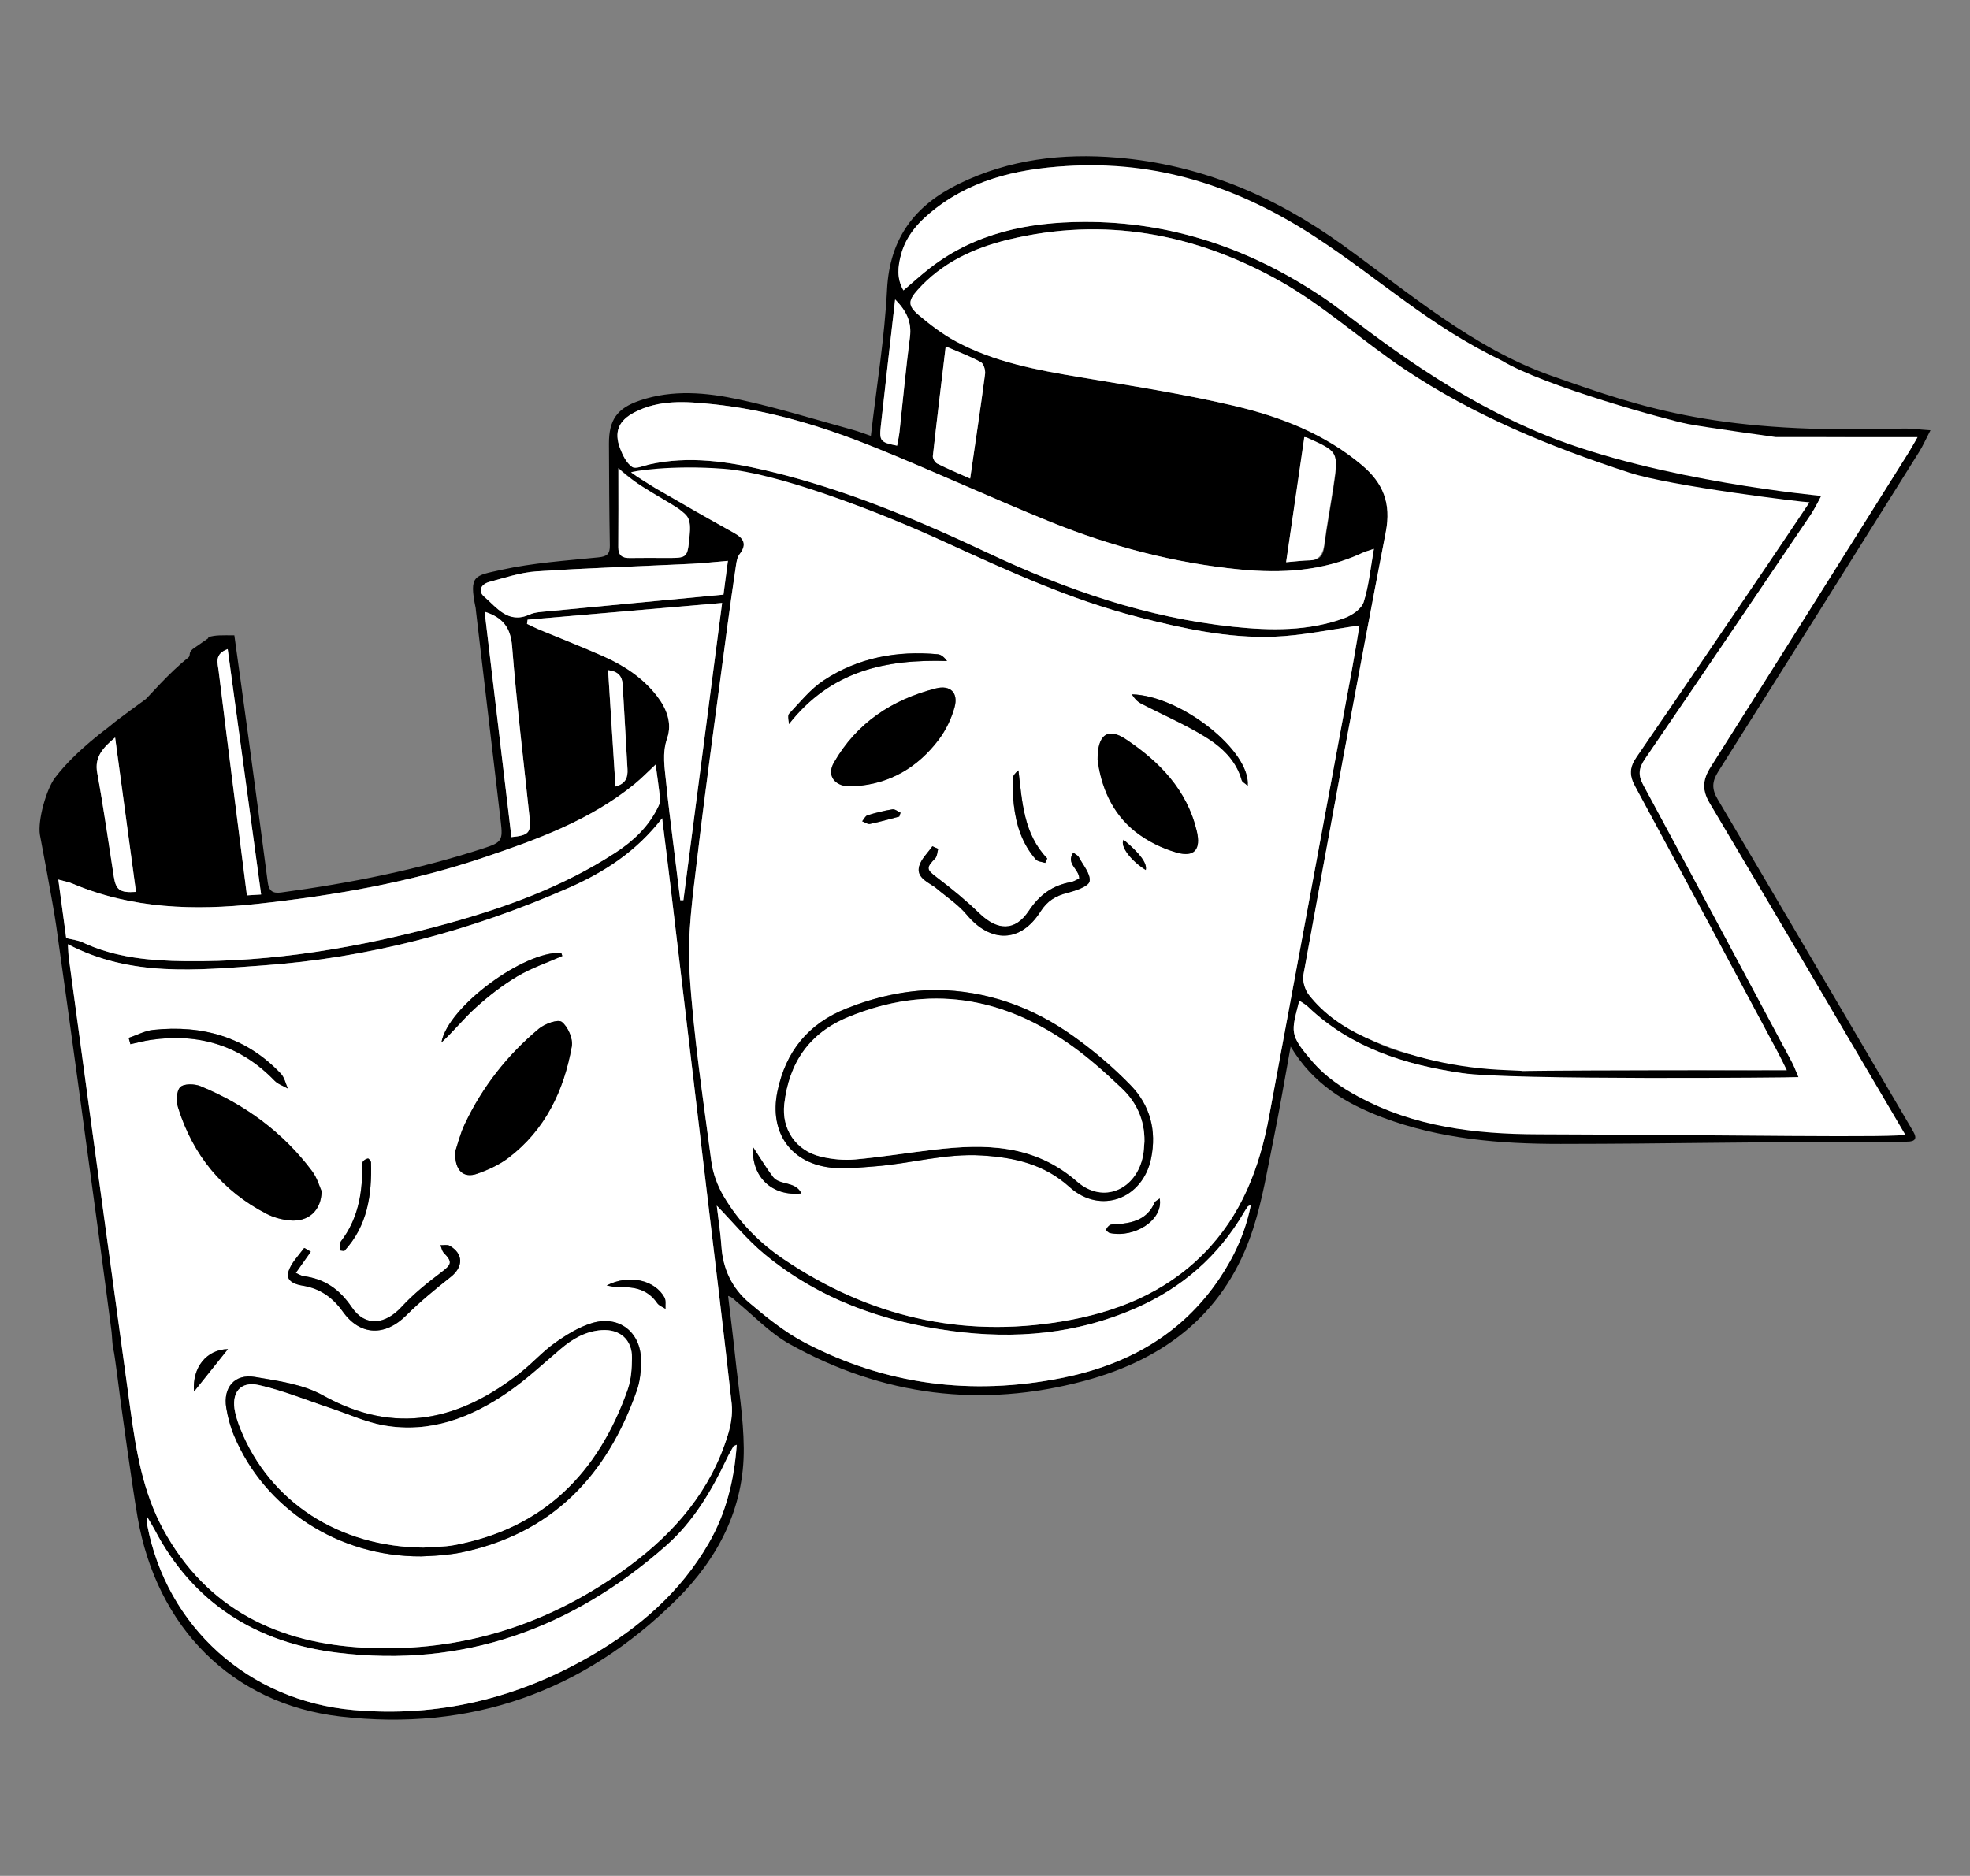 <?xml version="1.0" encoding="utf-8"?>
<!-- Generator: Adobe Illustrator 25.4.1, SVG Export Plug-In . SVG Version: 6.00 Build 0)  -->
<!DOCTYPE svg PUBLIC "-//W3C//DTD SVG 1.1//EN" "http://www.w3.org/Graphics/SVG/1.1/DTD/svg11.dtd">
<svg version="1.1" id="Lager_1_xA0_Bild_1_" xmlns:x="http://ns.adobe.com/Extensibility/1.0/" xmlns:i="http://ns.adobe.com/AdobeIllustrator/10.0/" xmlns:graph="http://ns.adobe.com/Graphs/1.0/"
	 xmlns="http://www.w3.org/2000/svg" xmlns:xlink="http://www.w3.org/1999/xlink" x="0px" y="0px" viewBox="0 0 249.157 237.28"
	 style="enable-background:new 0 0 249.157 237.28;" xml:space="preserve">
<rect x="0" y="0" width="249.157" height="237.28" fill="#808080" stroke="none"/>
<style type="text/css">
	.st0{fill:#FFFFFF;}
</style>
<g>
	<path d="M26.335,80.735l-1.967,1.367c-0.603,0.508-0.198,0.803-0.572,1.094
		c-2.361,1.841-5.148,5.08-5.367,5.239c-0.218,0.159-4.032,2.933-4.309,3.223
		c-0.277,0.29-4.452,3.158-7.164,6.722c-1.084,1.424-2.21,5.379-1.906,7.225
		c0.072,0.439,1.65,8.6,2.069,11.556c1.84,12.982,3.586,25.977,5.357,38.969
		c0.559,4.1,1.095,8.203,1.632,12.306c0.064,0.488,0.101,1.895,0.24,2.294
		c0.139,0.399,0.761,5.403,0.962,6.944c0.004,0.001,1.332,9.831,2.08,14.183
		c2.416,14.063,12.023,23.674,25.627,25.263c16.474,1.925,30.759-3.095,42.526-14.766
		c5.251-5.208,8.591-11.574,8.525-19.184c-0.033-3.87-0.684-7.735-1.088-11.6
		c-0.267-2.551-0.592-5.097-0.891-7.645c0.555,0.163,0.772,0.48,1.057,0.714
		c2.222,1.821,4.25,3.997,6.723,5.373c11.763,6.548,24.215,8.158,37.29,4.653
		c10.4-2.788,17.946-8.773,21.326-19.222c1.205-3.727,1.833-7.647,2.62-11.5
		c0.756-3.702,1.376-7.432,2.131-11.56c2.838,4.749,6.985,7.215,11.636,8.968
		c7.259,2.735,14.85,3.35,22.513,3.343c14.574-0.014,21.964-0.254,37.388-0.242
		c2.146,0.002,4.292-0.041,6.438-0.044c1-0.001,1.302-0.376,0.767-1.277
		c-0.153-0.257-0.3-0.517-0.452-0.775c-8.084-13.755-16.15-27.521-24.278-41.25
		c-0.773-1.306-0.73-2.249,0.074-3.521c8.502-13.445,16.946-26.927,25.392-40.407
		c0.489-0.78,0.86-1.633,1.443-2.754c-1.4-0.087-2.476-0.246-3.551-0.213
		c-23.013,0.697-32.28-2.382-44.494-6.716c-9.816-3.483-17.906-10.457-26.325-16.526
		c-8.55-6.165-17.918-10.145-28.5-11.031c-6.935-0.581-13.631,0.21-19.967,3.293
		c-5.615,2.732-8.801,6.888-9.131,13.401c-0.309,6.106-1.317,12.177-2.044,18.503
		c-0.929-0.314-1.571-0.569-2.234-0.75c-4.8-1.312-9.562-2.806-14.421-3.85
		c-4.143-0.89-8.401-1.291-12.574,0.128c-2.859,0.972-3.909,2.434-3.898,5.456
		c0.017,4.291,0.035,8.583,0.111,12.873c0.019,1.086-0.352,1.396-1.437,1.507
		c-4.107,0.42-8.266,0.686-12.279,1.578c-3.415,0.759-4.12,0.634-3.252,4.834
		c0.02,0.097,0.017,0.199,0.029,0.298c1.047,8.915,2.089,17.831,3.147,26.745
		c0.277,2.333,0.121,2.599-2.129,3.333c-8.369,2.728-16.96,4.435-25.67,5.608
		c-1.115,0.15-1.54-0.267-1.676-1.312c-0.794-6.081-1.609-12.16-2.431-18.238
		c-0.581-4.292-1.184-8.582-1.792-12.984c-1.605,0-2.376-0.052-3.296,0.235 M111.4,53.914
		c0.572-5.281,1.189-10.557,1.812-16.037c1.427,1.442,2.12,2.853,1.87,4.774
		c-0.519,3.993-0.883,8.007-1.322,12.011c-0.059,0.539-0.185,1.07-0.298,1.708
		C111.374,55.961,111.197,55.795,111.4,53.914z M80.242,52.16c3.134-1.639,6.488-1.383,9.817-1.043
		c7.15,0.73,13.973,2.807,20.592,5.484c7.433,3.006,14.72,6.373,22.149,9.387
		c7.698,3.123,15.688,5.224,23.984,6.038c5.336,0.524,10.562,0.221,15.519-2.088
		c0.394-0.184,0.825-0.291,1.461-0.51c-0.422,2.37-0.627,4.616-1.29,6.718
		c-0.267,0.847-1.43,1.66-2.364,2.007c-4.6,1.707-9.386,1.626-14.181,1.12
		c-10.888-1.149-21.065-4.67-30.908-9.302c-9.072-4.27-18.291-8.153-28.094-10.452
		c-4.883-1.145-9.798-1.895-14.807-0.77c-0.737,0.165-1.738,0.618-2.177,0.31
		c-0.705-0.493-1.183-1.458-1.509-2.317C77.628,54.614,78.238,53.208,80.242,52.16z M206.793,99.45
		c6.068,11.224,12.073,22.483,18.094,33.733c0.343,0.641,0.651,1.3,1.095,2.189
		c-0.914,0-1.542,0-2.171,0c-43.878,0-45.449-1.547-51.147-4.161c-2.755-1.264-5.227-2.961-7.106-5.351
		c-0.512-0.652-0.853-1.763-0.707-2.56c3.405-18.682,6.812-37.365,10.42-56.009
		c0.703-3.635-0.333-6.188-2.996-8.435c-4.701-3.968-10.301-6.133-16.128-7.51
		c-6.486-1.533-13.1-2.548-19.681-3.652c-5.378-0.902-10.721-1.894-15.572-4.51
		c-1.693-0.913-3.261-2.112-4.734-3.359c-1.357-1.149-1.301-1.807-0.111-3.14
		c3.078-3.447,7.077-5.304,11.458-6.367c12.147-2.947,23.634-0.781,34.345,5.223
		c5.637,3.16,9.541,7.726,14.926,11.335c8.8,5.898,19.11,10.753,29.266,14.066
		c5.164,1.684,18.886,5.537,16.631,9.672c-2.255,4.135-10.104,17.037-15.708,25.169
		C206.076,97.074,206.057,98.09,206.793,99.45z M168.642,61.77c-0.371,2.458-0.835,4.903-1.151,7.368
		c-0.146,1.142-0.604,1.706-1.773,1.735c-0.975,0.024-1.948,0.149-3.055,0.24
		c0.787-5.315,1.541-10.411,2.295-15.506c0.206,0.03,0.26,0.026,0.303,0.045
		C169.284,57.45,169.294,57.451,168.642,61.77z M124.587,47.296c-0.573,4.343-1.225,8.676-1.887,13.239
		c-1.485-0.663-2.853-1.233-4.173-1.897c-0.279-0.141-0.576-0.647-0.543-0.949
		c0.499-4.535,1.052-9.065,1.625-13.868c1.677,0.728,3.114,1.262,4.446,1.988
		C124.409,46.004,124.65,46.815,124.587,47.296z M78.211,59.212c1.79,1.483,3.319,2.664,4.725,3.976
		c0.356,0.332,0.425,1.079,0.446,1.642c0.057,1.576,0.02,3.155,0.232,4.779
		c1.033-1.56,0.592-3.461,0.94-5.176c2.518,0.492,2.899,0.997,2.652,3.459
		c-0.269,2.683-0.269,2.683-2.891,2.683c-1.545-0-3.091-0.023-4.635,0.006
		c-0.97,0.019-1.489-0.31-1.48-1.372C78.229,66.025,78.211,62.841,78.211,59.212z M61.903,73.601
		c1.962-0.522,3.938-1.197,5.94-1.329c6.557-0.433,13.128-0.642,19.693-0.96
		c1.428-0.069,2.852-0.233,4.528-0.374c-0.23,1.749-0.423,3.216-0.562,4.274
		c-7.538,0.713-14.857,1.401-22.174,2.107c-0.791,0.076-1.643,0.098-2.346,0.414
		c-2.716,1.22-4.129-0.868-5.733-2.254C60.364,74.716,60.899,73.868,61.903,73.601z M83.116,88.071
		c-1.781-2.318-4.151-3.875-6.771-5.043c-2.683-1.195-5.426-2.257-8.138-3.386
		c-0.528-0.22-1.038-0.485-1.556-0.728c0.026-0.177,0.052-0.355,0.078-0.532
		c8.125-0.699,16.249-1.398,24.599-2.116c-1.664,12.788-3.278,25.194-4.892,37.601
		c-0.132-0-0.265-0.001-0.397-0.001c-0.32-2.579-0.645-5.157-0.957-7.737
		c-0.288-2.376-0.599-4.75-0.829-7.132c-0.18-1.864-0.533-3.689,0.126-5.608
		C85.029,91.488,84.333,89.655,83.116,88.071z M77.844,99.484c-0.314-4.939-0.622-9.78-0.936-14.719
		c1.244,0.143,1.777,0.759,1.839,1.777c0.217,3.582,0.406,7.166,0.615,10.749
		C79.422,98.334,79.141,99.132,77.844,99.484z M61.294,77.375c2.312,0.738,3.284,2.009,3.472,4.376
		c0.573,7.2,1.435,14.377,2.201,21.561c0.214,2.004-0.055,2.351-2.285,2.574
		C63.558,96.418,62.432,86.949,61.294,77.375z M28.797,82.102c1.415,10.382,2.811,20.627,4.23,31.044
		c-0.653,0.04-1.167,0.071-1.799,0.11c-0.541-4.256-1.071-8.395-1.593-12.536
		c-0.667-5.288-1.335-10.575-1.982-15.866C27.533,83.87,27.082,82.73,28.797,82.102z M14.56,93.289
		c0.875,6.473,1.751,12.945,2.642,19.529c-2.057,0.136-2.542-0.243-2.812-1.97
		c-0.682-4.371-1.299-8.754-2.095-13.105C11.933,95.762,13.006,94.592,14.56,93.289z M7.378,111.26
		c0.741,0.207,1.282,0.296,1.773,0.504c7.535,3.201,15.457,3.426,23.377,2.57
		c9.714-1.05,19.352-2.724,28.653-5.866c6.759-2.283,13.471-4.711,19.104-9.315
		c0.873-0.714,1.662-1.532,2.642-2.444c0.212,1.616,0.43,3.029,0.561,4.45
		c0.033,0.351-0.171,0.75-0.341,1.09c-1.2,2.388-3.078,4.147-5.282,5.585
		c-6.672,4.353-14.051,7.017-21.681,9.095c-10.726,2.92-21.604,4.781-32.754,4.648
		c-4.449-0.053-8.866-0.439-12.99-2.38c-0.571-0.269-1.24-0.33-2.066-0.538
		C8.047,116.231,7.724,113.83,7.378,111.26z M93.178,182.75c-0.319,4.52-1.353,8.658-3.557,12.477
		c-3.569,6.184-8.789,10.681-14.858,14.202c-9.298,5.393-19.318,7.83-30.101,6.871
		c-13.204-1.174-23.596-10.503-26.051-23.444c-0.033-0.176-0.004-0.364-0.004-0.992
		c0.452,0.773,0.709,1.173,0.929,1.593c4.919,9.384,12.921,14.352,23.196,15.602
		c15.898,1.934,29.676-3.077,41.549-13.576c3.402-3.008,5.712-6.884,7.639-10.976
		c0.252-0.536,0.561-1.046,0.848-1.565C92.788,182.909,92.852,182.901,93.178,182.75z M92.541,177.571
		c0.141,1.287-0.102,2.694-0.488,3.947c-2.156,7.004-6.664,12.275-12.457,16.566
		c-9.905,7.337-21.06,10.929-33.33,10.344c-10.996-0.524-20.096-4.841-25.617-14.966
		c-2.603-4.774-3.454-10.05-4.18-15.347c-1.666-12.153-3.328-24.307-4.987-36.462
		c-0.931-6.818-1.854-13.637-2.773-20.457c-0.066-0.487-0.069-0.983-0.12-1.758
		c7.997,4.18,16.342,3.266,24.568,2.69c13.446-0.941,26.318-4.365,38.664-9.773
		c4.534-1.986,8.619-4.577,11.926-8.856c0.362,2.935,0.691,5.517,0.999,8.102
		c1.556,13.074,3.105,26.148,4.658,39.222C90.462,159.738,91.561,168.648,92.541,177.571z
		 M154.212,161.75c-4.806,7.115-11.717,10.923-19.96,12.559c-11.352,2.252-22.256,0.881-32.519-4.513
		c-2.527-1.328-4.817-3.189-7.01-5.048c-2.114-1.792-3.284-4.21-3.476-7.058
		c-0.114-1.684-0.379-3.357-0.594-5.186c2.092,2.153,3.859,4.328,5.974,6.084
		c6.876,5.704,14.974,8.6,23.739,9.772c8.011,1.071,15.822,0.396,23.298-2.895
		c5.841-2.571,10.426-6.563,13.659-12.083c0.151-0.257,0.31-0.51,0.483-0.753
		c0.05-0.069,0.161-0.095,0.4-0.225C157.516,155.887,156.118,158.929,154.212,161.75z
		 M160.513,141.195c-1.213,6.543-3.503,12.566-8.3,17.402c-4.95,4.99-11.128,7.421-17.908,8.553
		c-12.767,2.13-24.453-0.643-35.146-7.843c-3.111-2.094-5.691-4.73-7.597-7.935
		c-0.793-1.334-1.391-2.916-1.592-4.448c-1.046-7.958-2.26-15.916-2.76-23.915
		c-0.301-4.822,0.418-9.74,0.988-14.578c1.131-9.605,2.471-19.185,3.736-28.774
		c0.359-2.718,0.747-5.432,1.149-8.144c0.072-0.483,0.163-1.037,0.447-1.402
		c0.983-1.268,0.542-2.017-0.712-2.713c-3.312-1.838-6.599-3.722-9.874-5.626
		c-0.696-0.404-1.299-0.967-1.945-1.457c0.074-0.144,0.147-0.288,0.221-0.432
		c3.316-0.847,6.682-0.852,10.048-0.379c9.975,1.403,19.28,4.958,28.362,9.115
		c7.934,3.631,15.852,7.268,24.346,9.438c5.617,1.435,11.296,2.693,17.112,2.482
		c3.594-0.13,7.164-0.915,10.855-1.421c-0.29,1.703-0.613,3.745-0.989,5.778
		C167.477,103.664,163.992,122.429,160.513,141.195z M230.342,62.724c0,0-33.459-7.572-38.139-9.652
		c-4.68-2.08-16.926-10.08-24.69-15.33c-9.225-6.238-19.284-9.719-30.445-9.67
		c-7.003,0.031-13.694,1.381-19.417,5.802c-1.137,0.878-2.2,1.852-3.387,2.858
		c-0.886-1.526-0.703-3.03-0.307-4.517c0.661-2.485,2.333-4.256,4.293-5.782
		c5.205-4.053,11.312-5.203,17.696-5.483c11.19-0.491,22.605,6.25,29.392,10.143
		c6.276,3.599,20.713,13.589,24.509,15.253c4.386,1.923,24.701,9.612,27.144,9.741
		c2.443,0.13,7.654-0.793,7.654-0.793l15.395,0.005h2.48l-1.043,1.803
		c0,0-16.691,26.618-25.102,39.885c-1.037,1.635-1.152,2.91-0.131,4.629
		c7.896,13.287,15.699,26.629,23.527,39.956c0.291,0.495,0.541,1.014,0.949,1.785
		c-1.052,0-1.787,0.003-2.523,0c-33.809-0.128-64.863-3.863-66.433-4.668
		c-2.095-1.073-4.143-2.537-5.669-4.292c-3.124-3.592-2.766-3.818-1.767-7.824
		c0.393,0.272,0.784,0.474,1.089,0.765c5.447,5.195,12.2,7.327,19.44,8.392
		c6.197,0.911,12.403,2.05,18.648,1.649c0.597-0.038,23.138-1.081,23.959-1.13
		c-0.34-0.785-0.549-1.376-0.841-1.923c-6.252-11.692-12.494-23.388-18.799-35.051
		c-0.672-1.243-0.559-2.126,0.213-3.256c7.034-10.296,14.019-20.626,21.005-30.954
		c0.433-0.64,1.3-2.341,1.3-2.341"/>
	<path class="st0" d="M228.865,63.535c-1.845,2.745-3.521,5.26-5.218,7.761
		c-5.547,8.171-11.076,16.354-16.68,24.485c-0.891,1.293-0.909,2.308-0.174,3.668
		c6.068,11.224,12.073,22.483,18.094,33.733c0.343,0.641,0.652,1.3,1.095,2.189
		c-0.914,0-1.542,0-2.171,0c-43.878,0-26.217,0.248-33.19-0.005
		c-6.21-0.226-12.259-1.541-17.957-4.156c-2.755-1.264-5.227-2.961-7.106-5.351
		c-0.512-0.652-0.853-1.763-0.707-2.56c3.405-18.682,6.812-37.365,10.42-56.009
		c0.703-3.635-0.333-6.188-2.996-8.435c-4.701-3.968-10.301-6.133-16.128-7.51
		c-6.486-1.533-13.1-2.548-19.681-3.652c-5.378-0.902-10.721-1.894-15.572-4.51
		c-1.693-0.913-3.261-2.112-4.734-3.359c-1.357-1.149-1.301-1.806-0.11-3.14
		c3.078-3.447,7.077-5.303,11.458-6.367c12.147-2.947,23.634-0.781,34.345,5.223
		c5.637,3.16,10.339,7.509,15.723,11.118c8.8,5.898,18.374,9.826,28.53,13.138
		C211.268,61.481,228.051,63.535,228.865,63.535z M140.912,104.571
		c0.2,0.013,0.4,0.026,0.6,0.04"/>
	<path class="st0" d="M195.635,55.117c-13.648-5.488-24.329-14.81-28.122-17.375
		c-9.225-6.238-19.284-9.719-30.445-9.67c-7.003,0.031-13.694,1.381-19.417,5.802
		c-1.137,0.878-2.2,1.852-3.387,2.858c-0.886-1.526-0.703-3.03-0.307-4.517
		c0.661-2.485,2.333-4.256,4.293-5.782c5.205-4.053,11.312-5.203,17.696-5.483
		c11.19-0.491,21.186,2.978,30.435,9.038c8.425,5.52,14.175,11.089,23.57,15.63
		c5.408,3.259,21.165,7.562,23.504,8.008c2.339,0.446,11.19,1.668,11.19,1.668l15.395,0.005l2.48,0
		c0,0-0.736,1.314-1.043,1.803c-8.355,13.303-16.691,26.618-25.102,39.885
		c-1.037,1.635-1.152,2.91-0.131,4.629c7.896,13.287,16.873,28.539,24.701,41.867
		c0.291,0.495-23.526,0.058-46.437-0.002c-7.883-0.021-15.67-0.928-22.743-4.791
		c-2.066-1.129-4.143-2.537-5.669-4.292c-3.124-3.592-2.766-3.818-1.767-7.824
		c0.393,0.272,0.784,0.474,1.089,0.765c5.448,5.195,12.2,7.327,19.44,8.392
		c6.197,0.911,41.785,0.568,42.607,0.519c-0.34-0.785-0.549-1.376-0.841-1.923
		c-6.252-11.692-12.494-23.388-18.799-35.051c-0.672-1.243-0.559-2.126,0.213-3.256
		c7.034-10.296,14.019-20.626,21.005-30.954c0.433-0.64,1.3-2.341,1.3-2.341
		S209.927,60.863,195.635,55.117z"/>
	<path class="st0" d="M91.574,59.301c6.703,0.524,18.973,5.162,28.055,9.319
		c7.934,3.631,15.852,7.268,24.346,9.438c5.617,1.435,11.296,2.693,17.112,2.482
		c3.594-0.13,7.164-0.915,10.855-1.421c-0.29,1.703-0.613,3.745-0.989,5.778
		c-3.475,18.767-6.96,37.532-10.439,56.297c-1.213,6.543-3.503,12.566-8.3,17.402
		c-4.95,4.99-11.128,7.421-17.908,8.553c-12.767,2.13-24.453-0.643-35.146-7.843
		c-3.111-2.094-5.691-4.73-7.597-7.935c-0.793-1.334-1.391-2.916-1.592-4.448
		c-1.046-7.958-2.26-15.916-2.76-23.915c-0.301-4.822,0.418-9.74,0.988-14.578
		c1.131-9.605,2.471-19.185,3.736-28.774c0.359-2.718,0.747-5.432,1.149-8.144
		c0.072-0.483,0.163-1.037,0.447-1.402c0.983-1.268,0.542-2.017-0.712-2.713
		c-3.312-1.838-6.599-3.722-9.874-5.626c-0.696-0.404-2.489-1.524-3.135-2.014
		C79.882,59.615,84.871,58.777,91.574,59.301z M118.357,125.224c-3.855,0.031-7.615,0.876-11.273,2.324
		c-4.864,1.926-7.726,5.459-8.764,10.54c-1.067,5.224,1.761,9.173,7.056,9.635
		c1.72,0.15,3.479-0.056,5.214-0.184c4.542-0.333,8.962-1.673,13.598-1.382
		c4.142,0.26,7.867,1.087,11.105,4.009c3.887,3.507,9.241,1.482,10.293-3.636
		c0.73-3.551-0.141-6.739-2.596-9.265c-2.211-2.274-4.669-4.366-7.253-6.207
		C130.593,127.392,124.84,125.293,118.357,125.224z M108.129,99.441
		c4.446-0.29,7.95-2.389,10.59-5.871c0.906-1.195,1.605-2.651,2.007-4.096
		c0.514-1.852-0.522-2.868-2.377-2.393c-5.519,1.414-9.997,4.349-12.885,9.39
		c-0.815,1.424-0.146,2.682,1.475,2.96C107.324,99.498,107.731,99.441,108.129,99.441z
		 M138.82,96.112c0.422,3.265,1.739,6.698,4.785,9.096c1.511,1.19,3.377,2.116,5.23,2.635
		c2.234,0.626,3.075-0.404,2.529-2.714c-1.234-5.224-4.721-8.787-8.995-11.639
		C140.134,92.001,138.788,92.89,138.82,96.112z M136.501,111.121
		c-0.329,0.146-0.676,0.384-1.054,0.452c-2.334,0.42-3.977,1.608-5.335,3.651
		c-1.746,2.626-3.975,2.505-6.26,0.292c-1.665-1.613-3.47-3.097-5.32-4.497
		c-1.362-1.031-1.445-1.212-0.256-2.442c0.262-0.271,0.261-0.798,0.38-1.207
		c-0.245-0.109-0.49-0.218-0.735-0.327c-0.581,0.842-1.428,1.614-1.676,2.545
		c-0.338,1.27,0.848,1.876,1.771,2.48c0.083,0.055,0.174,0.101,0.249,0.165
		c1.348,1.147,2.884,2.138,4.005,3.477c3.017,3.605,6.812,3.564,9.332-0.414
		c0.863-1.362,1.929-1.98,3.407-2.36c1.042-0.268,2.685-0.816,2.797-1.46
		c0.16-0.914-0.822-2.04-1.359-3.053c-0.12-0.226-0.419-0.356-0.704-0.584
		C134.771,109.285,136.48,109.887,136.501,111.121z M99.776,91.591
		c5.305-6.747,12.226-8.216,20.004-7.979c-0.343-0.463-0.74-0.818-1.166-0.857
		c-5.171-0.477-10.087,0.43-14.443,3.308c-1.662,1.098-2.972,2.744-4.363,4.216
		C99.584,90.515,99.776,91.143,99.776,91.591z M157.806,99.395c0.389-4.424-8.47-11.413-14.653-11.57
		c0.295,0.49,0.675,0.913,1.147,1.16c2.714,1.415,5.552,2.623,8.146,4.227
		c2.059,1.273,3.897,2.951,4.599,5.48C157.107,98.91,157.429,99.057,157.806,99.395z M132.194,109.151
		c0.085-0.189,0.17-0.377,0.255-0.566c-2.987-3.112-3.163-7.125-3.64-11.147
		c-0.414,0.336-0.718,0.699-0.725,1.068c-0.021,1.091,0.017,2.19,0.138,3.275
		c0.287,2.563,1.053,4.962,2.791,6.936C131.257,108.993,131.793,109.012,132.194,109.151z
		 M95.231,145.085c-0.211,3.831,2.438,6.268,6.134,5.873c-0.786-1.601-2.763-0.988-3.605-2.092
		C96.91,147.754,96.193,146.54,95.231,145.085z M146.673,151.596
		c-0.291,0.228-0.568,0.336-0.65,0.527c-0.932,2.177-2.836,2.594-4.894,2.75
		c-0.248,0.019-0.534-0.035-0.733,0.073c-0.22,0.12-0.409,0.368-0.504,0.603
		c-0.028,0.068,0.294,0.379,0.488,0.421C143.509,156.63,147.164,154.301,146.673,151.596z
		 M113.734,103.29c0.055-0.164,0.11-0.327,0.165-0.491c-0.344-0.152-0.716-0.476-1.028-0.426
		c-1.067,0.172-2.125,0.436-3.159,0.755c-0.274,0.085-0.447,0.495-0.666,0.756
		c0.327,0.121,0.685,0.396,0.974,0.336C111.269,103.964,112.498,103.609,113.734,103.29z
		 M142.102,106.222c-0.473,0.777,0.882,2.624,2.808,3.827
		C145.122,109.221,144.177,107.934,142.102,106.222z"/>
	<path class="st0" d="M8.588,119.438c7.997,4.18,16.342,3.266,24.567,2.69
		c13.446-0.941,26.318-4.365,38.664-9.773c4.534-1.986,8.619-4.577,11.926-8.856
		c0.362,2.935,0.691,5.517,0.999,8.102c1.556,13.074,3.105,26.148,4.658,39.222
		c1.059,8.914,2.158,17.825,3.138,26.748c0.141,1.287-0.102,2.694-0.488,3.947
		c-2.156,7.004-6.664,12.275-12.457,16.566c-9.905,7.337-21.06,10.929-33.33,10.344
		c-10.996-0.524-20.096-4.841-25.617-14.966c-2.603-4.774-3.454-10.05-4.18-15.347
		c-1.666-12.153-3.328-24.307-4.987-36.462c-0.931-6.818-1.854-13.637-2.773-20.457
		C8.642,120.709,8.639,120.213,8.588,119.438z M40.673,150.668c-0.241-0.523-0.55-1.666-1.211-2.545
		c-3.679-4.9-8.471-8.408-14.106-10.735c-0.753-0.311-2.11-0.334-2.564,0.125
		c-0.487,0.493-0.517,1.8-0.266,2.602c1.87,5.988,5.581,10.517,11.171,13.416
		c0.904,0.469,1.974,0.753,2.991,0.844C38.948,154.577,40.65,153.171,40.673,150.668z M53.273,196.866
		c0.658-0.035,1.507-0.053,2.351-0.132c0.893-0.084,1.792-0.17,2.668-0.351
		c11.531-2.382,18.496-9.754,22.263-20.535c0.417-1.194,0.53-2.549,0.518-3.827
		c-0.033-3.52-2.794-5.682-6.175-4.671c-1.668,0.499-3.248,1.48-4.689,2.495
		c-1.54,1.085-2.816,2.535-4.3,3.708c-7.742,6.119-15.883,8.062-25.078,2.94
		c-2.516-1.402-5.657-1.826-8.575-2.318c-2.582-0.436-4.07,1.326-3.638,3.913
		c0.195,1.169,0.501,2.348,0.954,3.44C33.433,190.832,42.824,196.936,53.273,196.866z M57.566,145.687
		c-0.069,2.42,1.064,3.386,2.79,2.779c1.39-0.489,2.802-1.131,3.964-2.018
		c4.641-3.542,7.003-8.489,7.997-14.09c0.173-0.974-0.48-2.478-1.26-3.093
		c-0.472-0.372-2.146,0.225-2.895,0.85c-3.991,3.329-7.153,7.362-9.382,12.071
		C58.172,143.475,57.835,144.894,57.566,145.687z M39.31,158.331
		c-0.32-0.181-0.82-0.502-0.843-0.471c-0.719,0.977-1.661,1.906-1.999,3.016
		c-0.355,1.165,0.851,1.595,1.787,1.744c2.213,0.353,3.809,1.482,5.108,3.298
		c2.197,3.072,5.341,3.131,8.011,0.474c1.755-1.747,3.687-3.329,5.632-4.868
		c1.603-1.268,1.631-2.929-0.133-3.945c-0.303-0.174-0.775-0.054-1.169-0.07
		c0.139,0.327,0.199,0.729,0.43,0.967c1.125,1.161,0.99,1.47-0.323,2.462
		c-1.767,1.336-3.526,2.742-5.018,4.367c-2.063,2.246-4.582,2.581-6.297,0.056
		c-1.571-2.313-3.451-3.595-6.121-3.947c-0.282-0.037-0.545-0.225-0.96-0.405
		C38.02,160.156,38.588,159.352,39.31,158.331z M16.274,131.283c0.074,0.266,0.147,0.533,0.221,0.799
		c0.863-0.184,1.718-0.419,2.59-0.545c6.061-0.877,11.316,0.685,15.632,5.151
		c0.44,0.455,1.123,0.674,1.694,1.003c-0.288-0.634-0.434-1.402-0.886-1.88
		c-4.4-4.65-9.919-6.192-16.135-5.541C18.328,130.381,17.312,130.934,16.274,131.283z M71.12,120.923
		c-0.043-0.128-0.086-0.255-0.129-0.383c-4.624-0.319-14.359,6.785-15.16,11.321
		c1.532-1.404,2.831-3.048,4.367-4.431c1.616-1.456,3.363-2.822,5.229-3.931
		C67.206,122.441,69.213,121.766,71.12,120.923z M42.965,158.162c0.193,0.026,0.385,0.051,0.578,0.077
		c2.926-3.167,3.505-7.077,3.382-11.2c-0.005-0.181-0.293-0.518-0.394-0.499
		c-0.243,0.048-0.549,0.217-0.65,0.424c-0.12,0.246-0.064,0.585-0.065,0.883
		c-0.008,3.312-0.609,6.441-2.687,9.156C42.923,157.273,43.013,157.77,42.965,158.162z
		 M76.728,162.605c0.562,0.083,1.129,0.259,1.686,0.232c1.904-0.094,3.547,0.314,4.706,1.994
		c0.226,0.328,0.693,0.491,1.048,0.729c-0.033-0.483,0.086-1.051-0.126-1.437
		C82.844,161.935,79.581,161.131,76.728,162.605z M28.828,170.654c-2.662,0.041-4.546,2.278-4.29,5.367
		C26.02,174.167,27.411,172.427,28.828,170.654z"/>
	<path class="st0" d="M173.764,69.428c-0.422,2.37-0.627,4.616-1.29,6.718
		c-0.267,0.847-1.43,1.66-2.364,2.007c-4.6,1.707-9.386,1.626-14.181,1.12
		c-10.888-1.149-21.065-4.67-30.908-9.302c-9.072-4.27-18.291-8.153-28.094-10.452
		c-4.883-1.145-9.798-1.895-14.807-0.77c-0.737,0.165-1.738,0.618-2.177,0.31
		c-0.705-0.493-1.183-1.458-1.509-2.317c-0.806-2.127-0.196-3.533,1.808-4.581
		c3.134-1.639,6.488-1.383,9.817-1.043c7.149,0.73,13.973,2.807,20.592,5.484
		c7.433,3.006,14.72,6.373,22.149,9.387c7.698,3.123,15.688,5.224,23.984,6.038
		c5.336,0.524,10.562,0.221,15.519-2.088C172.697,69.754,173.128,69.647,173.764,69.428z"/>
	<path class="st0" d="M8.373,118.658c-0.326-2.427-0.649-4.828-0.995-7.399
		c0.741,0.207,1.282,0.296,1.773,0.505c7.535,3.201,15.457,3.426,23.377,2.57
		c9.714-1.05,19.352-2.724,28.653-5.866c6.759-2.283,13.471-4.711,19.104-9.314
		c0.873-0.714,1.661-1.532,2.642-2.444c0.212,1.616,0.43,3.029,0.561,4.45
		c0.032,0.351-0.171,0.75-0.341,1.09c-1.2,2.388-3.078,4.147-5.282,5.585
		c-6.672,4.353-14.051,7.017-21.681,9.095c-10.726,2.92-21.604,4.781-32.754,4.648
		c-4.449-0.053-8.866-0.439-12.99-2.38C9.868,118.928,9.199,118.867,8.373,118.658z"/>
	<path class="st0" d="M93.178,182.75c-0.32,4.52-1.353,8.658-3.557,12.477
		c-3.569,6.184-8.789,10.681-14.858,14.202c-9.298,5.393-19.318,7.83-30.1,6.871
		c-13.205-1.174-23.596-10.503-26.051-23.444c-0.033-0.176-0.004-0.364-0.004-0.992
		c0.452,0.773,0.709,1.173,0.929,1.593c4.919,9.384,12.921,14.351,23.196,15.602
		c15.898,1.934,29.676-3.077,41.549-13.576c3.402-3.008,5.712-6.884,7.639-10.976
		c0.252-0.536,0.561-1.046,0.848-1.565C92.788,182.909,92.852,182.901,93.178,182.75z"/>
	<path class="st0" d="M90.653,152.505c2.092,2.153,3.859,4.328,5.974,6.084
		c6.876,5.704,14.974,8.6,23.739,9.772c8.011,1.071,15.822,0.396,23.298-2.895
		c5.841-2.571,10.426-6.563,13.659-12.083c0.151-0.257,0.31-0.51,0.483-0.753
		c0.05-0.069,0.161-0.095,0.4-0.225c-0.691,3.482-2.088,6.524-3.994,9.345
		c-4.806,7.115-11.717,10.923-19.96,12.559c-11.352,2.252-22.256,0.881-32.519-4.513
		c-2.527-1.328-4.817-3.189-7.01-5.048c-2.114-1.792-3.284-4.21-3.476-7.058
		C91.133,156.007,90.868,154.334,90.653,152.505z"/>
	<path class="st0" d="M66.729,78.382c8.125-0.699,16.249-1.398,24.599-2.116
		c-1.664,12.788-3.278,25.194-4.892,37.601c-0.132-0-0.265-0.001-0.397-0.001
		c-0.32-2.579-0.645-5.157-0.957-7.737c-0.288-2.376-0.599-4.75-0.829-7.132
		c-0.18-1.864-0.533-3.689,0.126-5.608c0.652-1.901-0.044-3.734-1.261-5.318
		c-1.781-2.318-4.151-3.875-6.771-5.043c-2.683-1.195-5.426-2.256-8.138-3.386
		c-0.528-0.22-1.038-0.485-1.556-0.729C66.676,78.736,66.703,78.559,66.729,78.382z"/>
	<path class="st0" d="M92.063,70.939c-0.23,1.749-0.423,3.216-0.562,4.274
		c-7.538,0.714-14.857,1.401-22.174,2.107c-0.791,0.076-1.643,0.098-2.346,0.414
		c-2.716,1.22-4.129-0.868-5.733-2.254c-0.883-0.763-0.349-1.611,0.655-1.878
		c1.962-0.522,3.938-1.197,5.94-1.329c6.557-0.433,13.128-0.642,19.693-0.96
		C88.963,71.244,90.387,71.08,92.063,70.939z"/>
	<path class="st0" d="M119.609,43.822c1.677,0.727,3.114,1.262,4.446,1.988
		c0.354,0.193,0.595,1.005,0.532,1.486c-0.573,4.343-1.225,8.676-1.887,13.239
		c-1.485-0.663-2.853-1.233-4.173-1.897c-0.279-0.141-0.576-0.647-0.543-0.949
		C118.483,53.154,119.036,48.625,119.609,43.822z"/>
	<path class="st0" d="M61.294,77.375c2.312,0.738,3.284,2.009,3.473,4.376
		c0.573,7.2,1.435,14.377,2.201,21.561c0.214,2.004-0.056,2.351-2.285,2.574
		C63.558,96.418,62.432,86.949,61.294,77.375z"/>
	<path class="st0" d="M162.663,71.112c0.787-5.315,1.541-10.727,2.295-15.823
		c0.206,0.03,0.26,0.026,0.303,0.045c4.023,1.798,4.033,1.8,3.381,6.119
		c-0.371,2.458-0.835,4.903-1.151,7.368c-0.146,1.142-0.604,2.022-1.773,2.051
		C164.742,70.896,163.769,71.021,162.663,71.112z"/>
	<path class="st0" d="M78.211,59.212C80.199,61.28,85.038,63.662,86.074,64.53
		c0.833,0.698,1.379,0.9,1.132,3.363c-0.268,2.683-0.268,2.683-2.891,2.683
		c-1.545-0-3.091-0.023-4.635,0.006c-0.97,0.019-1.489-0.31-1.48-1.372
		C78.229,66.025,78.211,62.841,78.211,59.212z"/>
	<path class="st0" d="M28.797,82.102c1.415,10.382,2.811,20.627,4.23,31.044
		c-0.653,0.04-1.167,0.071-1.799,0.11c-0.541-4.256-1.071-8.395-1.593-12.536
		c-0.667-5.288-1.335-10.575-1.982-15.866C27.533,83.87,27.082,82.73,28.797,82.102z"/>
	<path class="st0" d="M17.202,112.818c-2.057,0.136-2.542-0.243-2.812-1.97
		c-0.682-4.371-1.299-8.754-2.095-13.105c-0.362-1.981,0.711-3.151,2.265-4.454
		C15.436,99.761,16.311,106.234,17.202,112.818z"/>
	<path class="st0" d="M113.463,56.37c-2.089-0.408-2.266-0.574-2.062-2.455
		c0.572-5.281,1.189-10.557,1.812-16.037c1.427,1.442,2.12,2.853,1.87,4.774
		c-0.519,3.993-0.883,8.007-1.322,12.011C113.701,55.2,113.576,55.732,113.463,56.37z"/>
	<path class="st0" d="M77.844,99.484c-0.314-4.939-0.622-9.78-0.936-14.719
		c1.244,0.143,1.777,0.759,1.839,1.777c0.217,3.582,0.406,7.166,0.615,10.749
		C79.422,98.334,79.141,99.132,77.844,99.484z"/>
	<path d="M118.357,125.224c6.483,0.069,12.236,2.169,17.38,5.834c2.584,1.842,5.043,3.933,7.253,6.207
		c2.455,2.526,3.326,5.714,2.596,9.265c-1.052,5.118-6.406,7.143-10.293,3.636
		c-3.238-2.922-6.963-3.748-11.105-4.009c-4.636-0.291-9.056,1.049-13.598,1.382
		c-1.735,0.127-3.494,0.334-5.214,0.184c-5.295-0.462-8.123-4.411-7.056-9.635
		c1.038-5.081,3.9-8.614,8.764-10.54C110.742,126.1,114.502,125.255,118.357,125.224z
		 M144.744,144.377c0.039-2.661-0.976-4.917-2.85-6.696c-1.983-1.883-4.034-3.734-6.251-5.327
		c-8.773-6.309-18.205-7.906-28.389-3.695c-4.925,2.036-7.455,5.796-8.058,10.955
		c-0.379,3.243,1.487,5.964,4.664,6.705c1.386,0.323,2.879,0.47,4.292,0.343
		c3.324-0.299,6.625-0.839,9.941-1.229c6.506-0.766,12.725-0.712,18.142,4.033
		c3.293,2.885,7.501,1.017,8.334-3.304C144.683,145.576,144.689,144.972,144.744,144.377z"/>
	<path d="M108.129,99.441c-0.398,0-0.805,0.056-1.192-0.01c-1.62-0.278-2.29-1.537-1.475-2.96
		c2.888-5.041,7.366-7.976,12.885-9.39c1.855-0.475,2.891,0.541,2.377,2.393
		c-0.401,1.446-1.101,2.902-2.007,4.096C116.079,97.052,112.575,99.151,108.129,99.441z"/>
	<path d="M138.82,96.112c-0.032-3.222,1.314-4.112,3.549-2.621c4.274,2.851,7.761,6.414,8.995,11.639
		c0.545,2.31-0.295,3.34-2.529,2.714c-1.853-0.519-3.72-1.445-5.23-2.635
		C140.559,102.81,139.242,99.377,138.82,96.112z"/>
	<path d="M136.501,111.121c-0.021-1.234-1.73-1.836-0.757-3.281c0.284,0.228,0.584,0.358,0.704,0.584
		c0.537,1.013,1.519,2.139,1.359,3.053c-0.113,0.644-1.755,1.191-2.797,1.46
		c-1.478,0.38-2.544,0.998-3.407,2.36c-2.52,3.978-6.315,4.02-9.332,0.414
		c-1.12-1.339-2.656-2.329-4.005-3.477c-0.075-0.064-0.165-0.111-0.249-0.165
		c-0.923-0.603-2.109-1.21-1.771-2.48c0.248-0.931,1.096-1.702,1.676-2.545
		c0.245,0.109,0.49,0.218,0.735,0.327c-0.12,0.409-0.118,0.936-0.38,1.207
		c-1.188,1.229-1.105,1.411,0.256,2.442c1.85,1.4,3.655,2.884,5.32,4.497
		c2.285,2.213,4.514,2.334,6.26-0.292c1.358-2.043,3.001-3.231,5.335-3.651
		C135.825,111.505,136.172,111.267,136.501,111.121z"/>
	<path d="M99.776,91.591c0-0.447-0.192-1.076,0.031-1.312c1.391-1.471,2.702-3.118,4.363-4.216
		c4.356-2.878,9.272-3.785,14.443-3.308c0.426,0.039,0.823,0.394,1.166,0.857
		C112.002,83.375,105.081,84.844,99.776,91.591z"/>
	<path d="M157.806,99.395c-0.377-0.338-0.699-0.485-0.759-0.704c-0.703-2.53-2.541-4.208-4.599-5.48
		c-2.595-1.604-5.432-2.812-8.146-4.227c-0.472-0.246-0.853-0.67-1.147-1.16
		C149.336,87.982,158.195,94.971,157.806,99.395z"/>
	<path d="M132.194,109.151c-0.401-0.138-0.937-0.158-1.181-0.434c-1.738-1.974-2.504-4.372-2.791-6.936
		c-0.121-1.084-0.159-2.184-0.138-3.275c0.007-0.369,0.311-0.732,0.725-1.068
		c0.477,4.022,0.653,8.035,3.64,11.147C132.364,108.773,132.279,108.962,132.194,109.151z"/>
	<path d="M95.231,145.085c0.963,1.454,1.68,2.668,2.529,3.782c0.842,1.104,2.819,0.491,3.605,2.092
		C97.669,151.354,95.02,148.917,95.231,145.085z"/>
	<path d="M146.673,151.596c0.491,2.706-3.164,5.034-6.292,4.373c-0.195-0.041-0.516-0.352-0.488-0.421
		c0.095-0.235,0.284-0.483,0.504-0.603c0.198-0.108,0.485-0.054,0.733-0.073
		c2.057-0.156,3.961-0.573,4.894-2.75C146.105,151.931,146.382,151.824,146.673,151.596z"/>
	<path d="M113.734,103.29c-1.236,0.319-2.464,0.674-3.713,0.931c-0.289,0.06-0.648-0.215-0.974-0.336
		c0.219-0.261,0.393-0.671,0.666-0.756c1.033-0.319,2.092-0.583,3.159-0.755
		c0.312-0.05,0.684,0.274,1.028,0.426C113.844,102.963,113.789,103.127,113.734,103.29z"/>
	<path d="M142.102,106.222c2.075,1.711,3.02,2.999,2.808,3.827
		C142.983,108.846,141.629,107,142.102,106.222z"/>
	<path d="M40.673,150.668c-0.023,2.502-1.725,3.909-3.985,3.707c-1.018-0.091-2.087-0.375-2.991-0.844
		c-5.589-2.899-9.3-7.428-11.171-13.416c-0.25-0.802-0.221-2.109,0.266-2.602
		c0.454-0.459,1.811-0.436,2.564-0.125c5.635,2.327,10.427,5.835,14.106,10.735
		C40.123,149.003,40.432,150.145,40.673,150.668z"/>
	<path d="M53.273,196.866c-10.45,0.07-19.84-6.034-23.7-15.337
		c-0.453-1.093-0.759-2.272-0.954-3.44c-0.432-2.588,1.056-4.35,3.638-3.913
		c2.918,0.493,6.059,0.917,8.575,2.318c9.195,5.122,17.335,3.18,25.078-2.94
		c1.484-1.173,2.76-2.624,4.3-3.708c1.442-1.015,3.021-1.996,4.689-2.495
		c3.381-1.011,6.141,1.151,6.175,4.671c0.012,1.278-0.101,2.633-0.518,3.827
		c-3.767,10.781-10.732,18.153-22.263,20.535c-0.876,0.181-1.775,0.267-2.668,0.351
		C54.78,196.813,53.931,196.831,53.273,196.866z M53.549,195.753c1.29-0.096,2.602-0.073,3.867-0.307
		c11.314-2.097,18.259-9.129,21.974-19.693c0.435-1.237,0.522-2.64,0.54-3.969
		c0.032-2.324-1.527-3.689-3.841-3.531c-2.033,0.139-3.68,1.107-5.197,2.398
		c-2.162,1.84-4.248,3.799-6.573,5.41c-4.713,3.268-9.905,5.264-15.751,4.242
		c-2.318-0.405-4.526-1.44-6.785-2.188c-3.007-0.996-5.962-2.219-9.036-2.914
		c-2.377-0.537-3.539,0.995-3.015,3.406c0.158,0.726,0.396,1.443,0.674,2.134
		C34.131,190.005,42.923,195.673,53.549,195.753z"/>
	<path d="M57.566,145.687c0.269-0.793,0.606-2.212,1.216-3.502c2.228-4.71,5.391-8.742,9.382-12.071
		c0.748-0.624,2.423-1.222,2.895-0.85c0.78,0.615,1.432,2.12,1.26,3.093
		c-0.994,5.601-3.356,10.548-7.997,14.09c-1.163,0.887-2.574,1.529-3.964,2.018
		C58.63,149.073,57.497,148.107,57.566,145.687z"/>
	<path d="M39.31,158.331c-0.722,1.021-1.29,1.825-1.895,2.679c0.415,0.18,0.677,0.367,0.96,0.405
		c2.67,0.352,4.551,1.634,6.121,3.947c1.714,2.525,4.234,2.19,6.297-0.056
		c1.492-1.625,3.251-3.031,5.018-4.367c1.312-0.992,1.448-1.301,0.323-2.462
		c-0.23-0.238-0.291-0.64-0.43-0.967c0.394,0.016,0.866-0.105,1.169,0.07
		c1.764,1.016,1.736,2.677,0.133,3.945c-1.945,1.539-3.877,3.121-5.632,4.868
		c-2.67,2.657-5.814,2.598-8.011-0.474c-1.299-1.817-2.895-2.945-5.108-3.298
		c-0.936-0.149-2.142-0.579-1.787-1.744c0.338-1.11,1.28-2.039,1.999-3.016
		C38.49,157.829,38.99,158.15,39.31,158.331z"/>
	<path d="M16.274,131.283c1.037-0.349,2.053-0.903,3.116-1.014c6.216-0.65,11.735,0.891,16.135,5.541
		c0.452,0.478,0.598,1.246,0.886,1.88c-0.57-0.329-1.254-0.548-1.694-1.003
		c-4.317-4.466-9.572-6.028-15.632-5.151c-0.871,0.126-1.727,0.361-2.59,0.545
		C16.421,131.816,16.348,131.55,16.274,131.283z"/>
	<path d="M71.12,120.923c-1.907,0.843-3.914,1.518-5.694,2.576c-1.866,1.109-3.613,2.475-5.229,3.931
		c-1.535,1.383-2.835,3.028-4.367,4.431c0.801-4.536,10.537-11.64,15.16-11.321
		C71.035,120.668,71.077,120.795,71.12,120.923z"/>
	<path d="M42.965,158.162c0.048-0.392-0.042-0.889,0.164-1.158c2.078-2.715,2.678-5.844,2.687-9.156
		c0.001-0.298-0.055-0.636,0.065-0.883c0.101-0.208,0.408-0.377,0.65-0.424
		c0.101-0.02,0.389,0.318,0.394,0.499c0.123,4.123-0.456,8.033-3.382,11.2
		C43.35,158.213,43.158,158.188,42.965,158.162z"/>
	<path d="M76.728,162.605c2.853-1.474,6.115-0.67,7.315,1.518c0.212,0.386,0.092,0.953,0.126,1.437
		c-0.356-0.239-0.822-0.401-1.048-0.729c-1.159-1.68-2.801-2.087-4.706-1.994
		C77.858,162.865,77.291,162.688,76.728,162.605z"/>
	<path d="M28.828,170.654c-1.418,1.774-2.808,3.513-4.29,5.367
		C24.283,172.932,26.166,170.695,28.828,170.654z"/>
	<path class="st0" d="M144.744,144.377c-0.055,0.595-0.062,1.199-0.174,1.783
		c-0.833,4.321-5.04,6.19-8.334,3.304c-5.417-4.745-11.636-4.8-18.142-4.033
		c-3.316,0.391-6.617,0.931-9.941,1.229c-1.413,0.127-2.906-0.019-4.292-0.343
		c-3.178-0.741-5.044-3.462-4.664-6.705c0.604-5.159,3.133-8.919,8.058-10.955
		c10.184-4.21,19.615-2.614,28.389,3.695c2.216,1.594,4.267,3.444,6.251,5.327
		C143.768,139.46,144.783,141.716,144.744,144.377z"/>
	<path class="st0" d="M53.549,195.753c-10.626-0.08-19.417-5.749-23.143-15.012
		c-0.278-0.691-0.516-1.407-0.674-2.134c-0.524-2.412,0.638-3.944,3.015-3.406
		c3.075,0.695,6.03,1.918,9.036,2.914c2.258,0.748,4.466,1.783,6.785,2.188
		c5.846,1.022,11.038-0.974,15.751-4.242c2.324-1.612,4.411-3.57,6.573-5.41
		c1.517-1.292,3.164-2.26,5.197-2.398c2.314-0.158,3.873,1.207,3.841,3.531
		c-0.018,1.329-0.105,2.733-0.54,3.969c-3.715,10.564-10.66,17.597-21.974,19.693
		C56.151,195.68,54.839,195.657,53.549,195.753z"/>
</g>
</svg>
